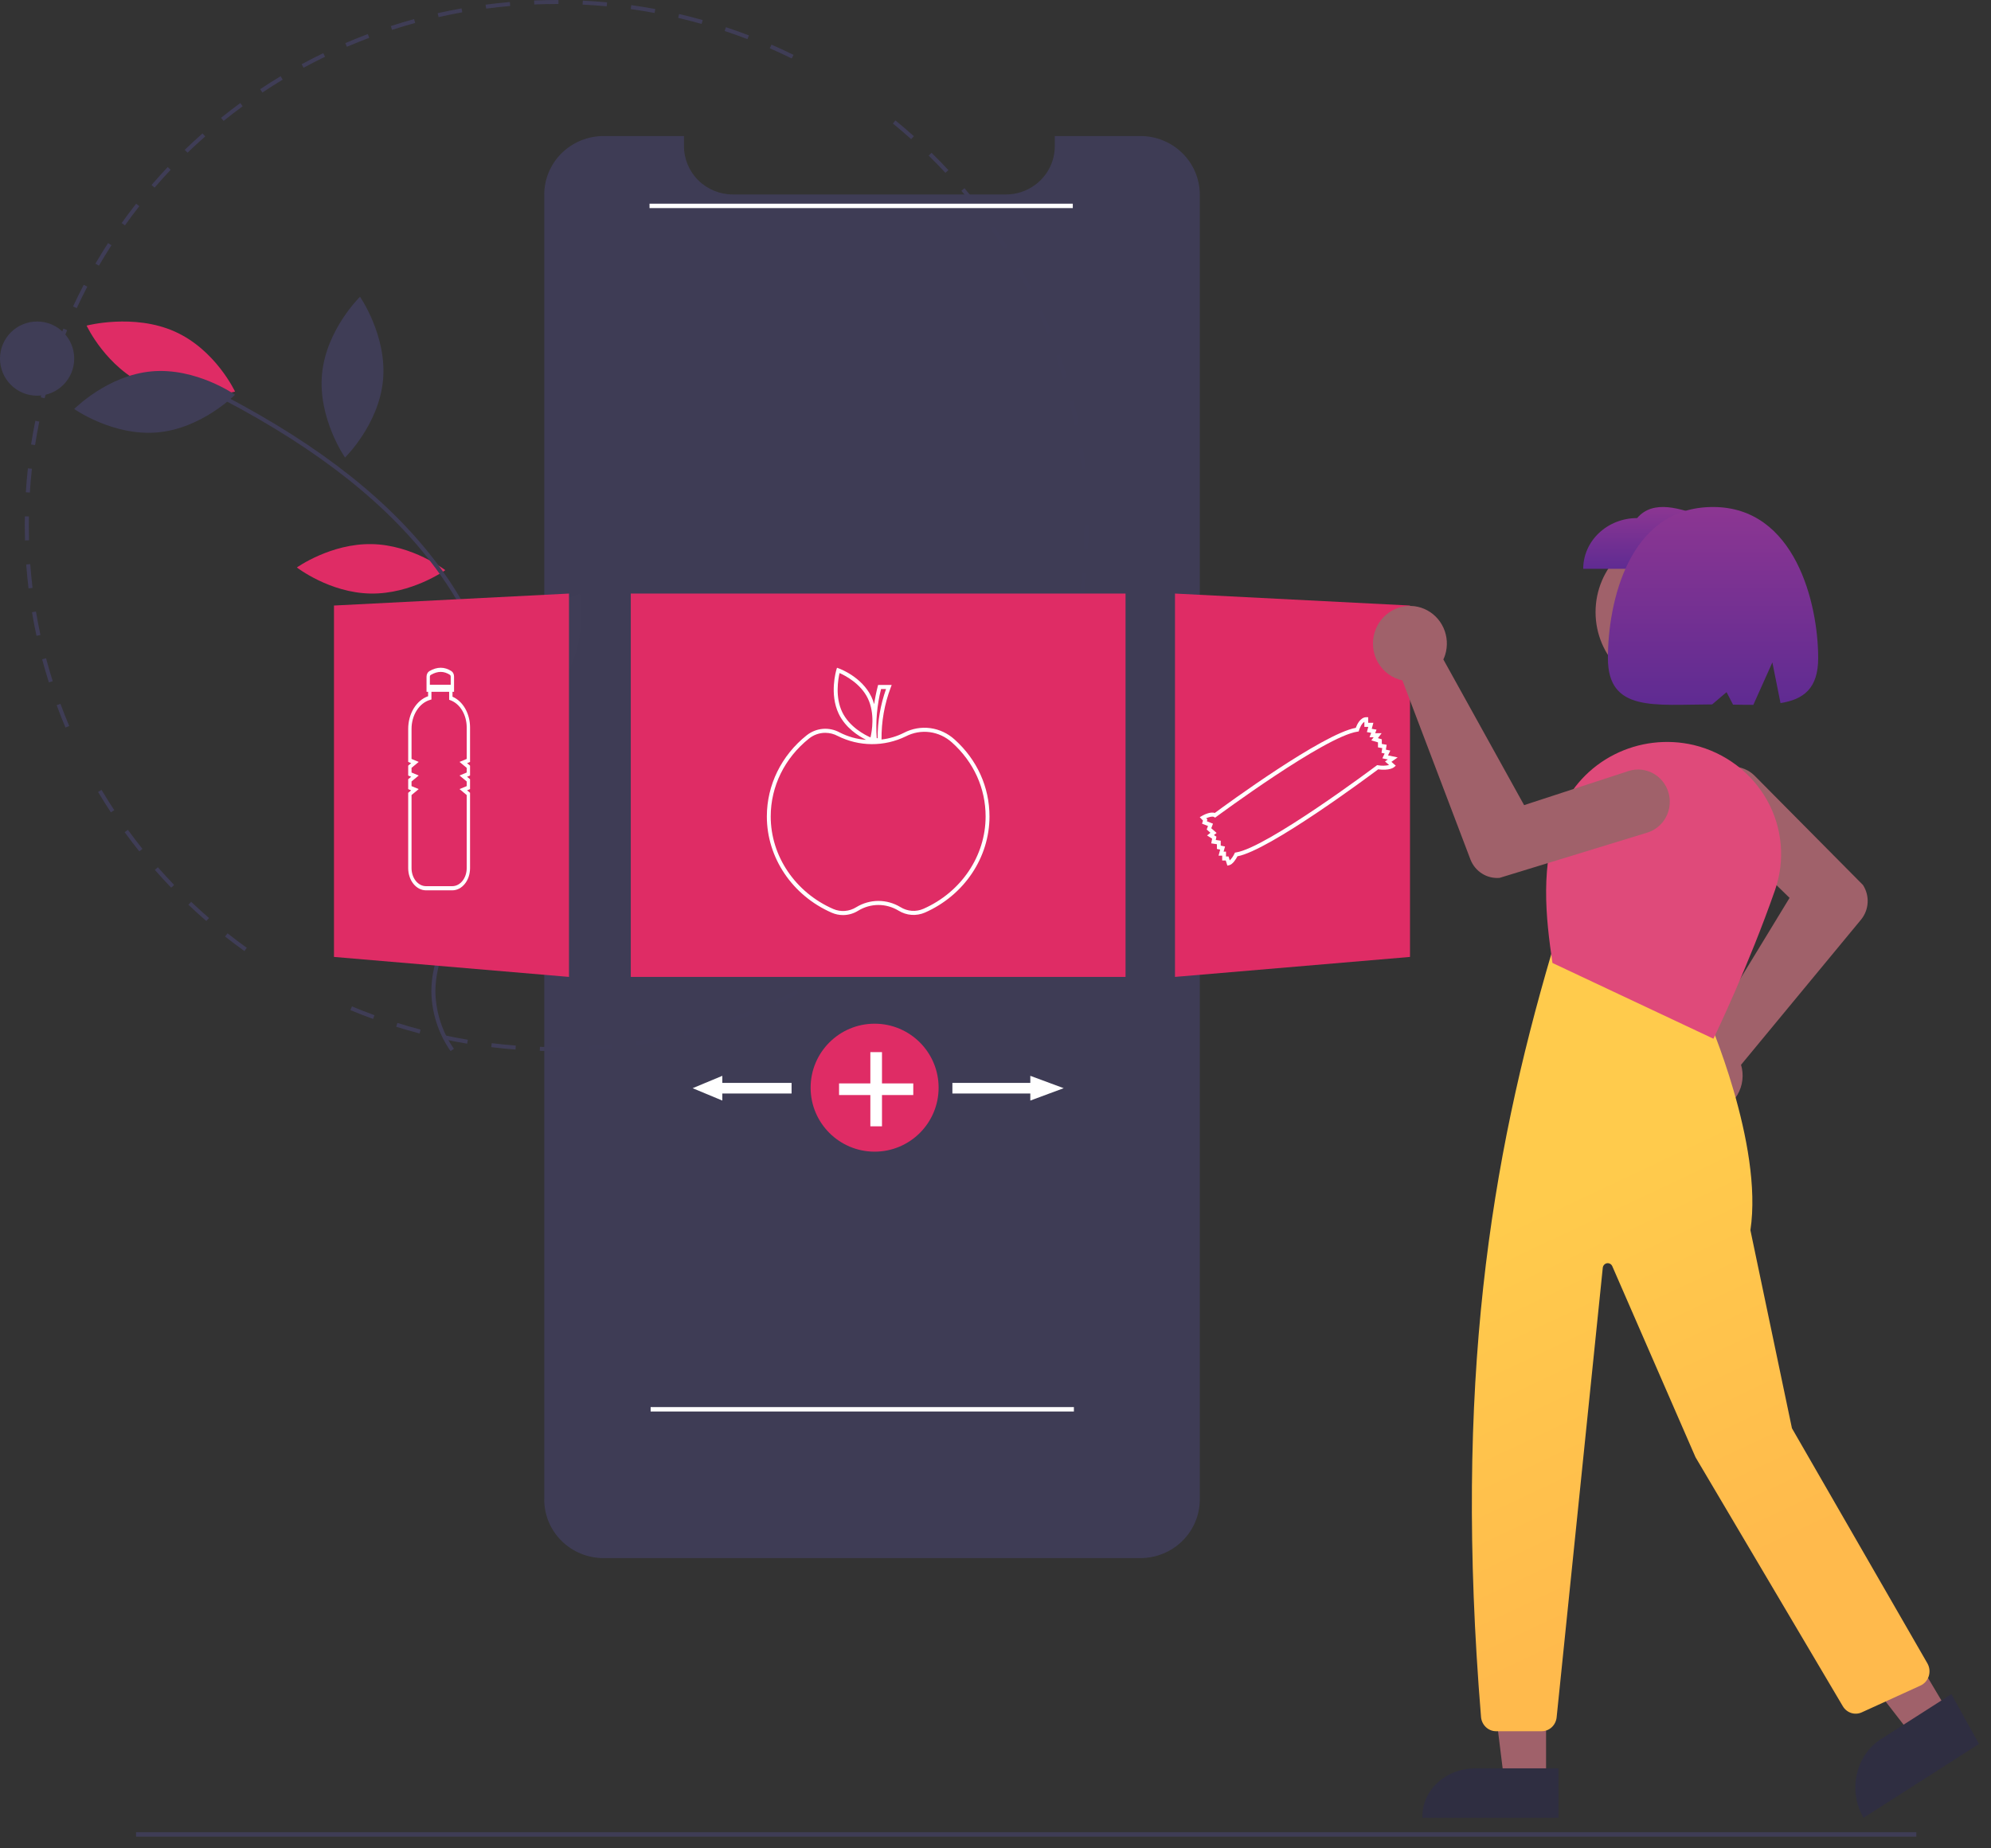 <svg width="140" height="130" viewBox="0 0 140 130" fill="none" xmlns="http://www.w3.org/2000/svg">
<rect x="0" y="0" width="140" height="130" fill="#333333" stroke="none"/>
<path d="M39.14 73.927C38.746 73.927 38.347 73.921 37.956 73.909L37.965 73.628C38.527 73.645 39.1 73.65 39.664 73.642L39.668 73.923C39.493 73.925 39.317 73.927 39.14 73.927ZM41.379 73.862L41.363 73.581C41.925 73.548 42.495 73.502 43.056 73.444L43.086 73.724C42.52 73.782 41.946 73.829 41.379 73.862ZM36.247 73.818C35.679 73.775 35.106 73.719 34.543 73.65L34.577 73.371C35.136 73.439 35.705 73.495 36.268 73.537L36.247 73.818ZM44.784 73.509L44.741 73.231C45.3 73.147 45.864 73.05 46.415 72.941L46.471 73.217C45.915 73.326 45.347 73.424 44.784 73.509ZM32.849 73.406C32.288 73.312 31.723 73.204 31.167 73.085L31.228 72.81C31.779 72.928 32.34 73.036 32.896 73.129L32.849 73.406ZM48.142 72.849L48.074 72.576C48.622 72.442 49.174 72.294 49.713 72.136L49.794 72.405C49.251 72.565 48.695 72.714 48.142 72.849ZM29.503 72.688C28.953 72.543 28.4 72.385 27.859 72.215L27.945 71.947C28.482 72.115 29.031 72.273 29.576 72.416L29.503 72.688ZM51.424 71.887L51.331 71.621C51.863 71.438 52.399 71.24 52.923 71.033L53.028 71.294C52.5 71.503 51.961 71.702 51.424 71.887H51.424ZM26.234 71.666C25.7 71.473 25.163 71.263 24.638 71.044L24.748 70.785C25.27 71.002 25.803 71.21 26.332 71.403L26.234 71.666ZM54.599 70.631L54.481 70.375C54.993 70.145 55.507 69.9 56.009 69.647L56.138 69.897C55.632 70.153 55.114 70.4 54.599 70.631H54.599ZM57.642 69.094L57.501 68.85C57.992 68.573 58.481 68.282 58.956 67.985L59.108 68.223C58.629 68.522 58.136 68.815 57.642 69.094H57.642ZM60.532 67.287L60.369 67.056C60.831 66.737 61.292 66.403 61.739 66.064L61.912 66.287C61.462 66.629 60.997 66.965 60.532 67.287ZM17.186 66.891C16.727 66.561 16.269 66.216 15.823 65.865L16.001 65.645C16.443 65.994 16.898 66.336 17.353 66.663L17.186 66.891ZM63.245 65.226L63.062 65.011C63.492 64.652 63.92 64.278 64.335 63.899L64.528 64.106C64.11 64.487 63.678 64.864 63.245 65.226H63.245ZM14.509 64.778C14.082 64.408 13.657 64.023 13.247 63.634L13.444 63.431C13.851 63.818 14.272 64.2 14.697 64.567L14.509 64.778ZM65.758 62.928L65.555 62.731C65.952 62.334 66.344 61.922 66.722 61.509L66.933 61.697C66.553 62.114 66.158 62.528 65.758 62.928ZM12.039 62.435C11.647 62.027 11.259 61.606 10.888 61.183L11.102 60.998C11.471 61.419 11.856 61.837 12.245 62.241L12.039 62.435ZM68.05 60.414L67.83 60.235C68.189 59.804 68.542 59.359 68.879 58.913L69.107 59.081C68.767 59.531 68.411 59.98 68.05 60.414L68.05 60.414ZM9.795 59.88C9.443 59.44 9.096 58.986 8.765 58.53L8.995 58.366C9.325 58.818 9.669 59.269 10.018 59.706L9.795 59.88ZM70.102 57.702L69.867 57.544C70.184 57.083 70.494 56.608 70.79 56.132L71.032 56.279C70.734 56.758 70.421 57.237 70.102 57.702L70.102 57.702ZM7.797 57.136C7.487 56.666 7.184 56.183 6.896 55.7L7.141 55.557C7.427 56.037 7.728 56.516 8.036 56.982L7.797 57.136ZM71.896 54.815L71.647 54.679C71.92 54.191 72.185 53.69 72.436 53.189L72.69 53.313C72.438 53.818 72.171 54.323 71.896 54.815ZM73.415 51.777L73.154 51.664C73.381 51.152 73.598 50.628 73.801 50.107L74.066 50.208C73.862 50.733 73.643 51.261 73.415 51.777ZM4.604 51.17C4.386 50.653 4.177 50.124 3.984 49.597L4.251 49.501C4.443 50.024 4.65 50.549 4.867 51.062L4.604 51.17ZM74.644 48.61L74.374 48.522C74.552 47.993 74.719 47.453 74.872 46.916L75.146 46.992C74.992 47.533 74.823 48.077 74.644 48.61ZM3.436 47.994C3.267 47.458 3.108 46.911 2.963 46.367L3.238 46.296C3.382 46.836 3.539 47.379 3.707 47.91L3.436 47.994ZM75.571 45.352L75.294 45.289C75.421 44.747 75.538 44.194 75.64 43.645L75.92 43.695C75.817 44.249 75.7 44.806 75.571 45.352V45.352ZM2.567 44.721C2.449 44.172 2.341 43.612 2.248 43.058L2.529 43.012C2.621 43.562 2.728 44.117 2.845 44.662L2.567 44.721ZM76.191 42.025L75.909 41.986C75.986 41.436 76.05 40.875 76.101 40.318L76.384 40.343C76.333 40.904 76.268 41.47 76.191 42.025V42.025ZM2.007 41.383C1.94 40.826 1.885 40.26 1.843 39.699L2.127 39.678C2.168 40.235 2.223 40.797 2.289 41.35L2.007 41.383ZM76.5 38.655L76.216 38.642C76.241 38.085 76.254 37.52 76.254 36.963H76.539C76.539 37.525 76.526 38.094 76.5 38.655ZM1.757 38.008C1.747 37.664 1.742 37.312 1.742 36.963C1.742 36.747 1.744 36.531 1.748 36.316L2.032 36.321C2.028 36.535 2.027 36.749 2.027 36.963C2.027 37.309 2.032 37.658 2.041 38.001L1.757 38.008ZM2.1 34.642L1.816 34.625C1.851 34.063 1.9 33.496 1.961 32.939L2.244 32.969C2.183 33.522 2.135 34.085 2.1 34.642H2.1ZM76.071 32.928C76.014 32.373 75.936 32.103 75.853 31.552L76.135 31.511C76.218 32.066 76.289 32.491 76.346 33.049L76.071 32.928ZM2.466 31.304L2.184 31.261C2.272 30.705 2.373 30.145 2.485 29.595L2.764 29.651C2.652 30.196 2.552 30.752 2.466 31.304ZM75.566 29.896C75.458 29.348 75.335 28.796 75.202 28.256L75.479 28.19C75.613 28.734 75.736 29.29 75.845 29.843L75.566 29.896ZM3.139 28.013L2.863 27.945C3.001 27.4 3.154 26.851 3.318 26.313L3.59 26.394C3.428 26.928 3.276 27.473 3.139 28.013ZM74.762 26.634C74.604 26.099 74.43 25.56 74.247 25.033L74.516 24.942C74.701 25.473 74.876 26.015 75.035 26.555L74.762 26.634ZM4.118 24.793L3.85 24.699C4.039 24.168 4.243 23.634 4.456 23.113L4.72 23.218C4.508 23.735 4.306 24.265 4.118 24.793ZM73.658 23.458C73.451 22.941 73.228 22.422 72.998 21.915L73.257 21.8C73.49 22.31 73.713 22.833 73.922 23.355L73.658 23.458ZM5.395 21.673L5.136 21.556C5.374 21.044 5.627 20.532 5.888 20.032L6.14 20.161C5.881 20.657 5.63 21.166 5.395 21.673ZM72.266 20.403C72.012 19.907 71.742 19.41 71.465 18.925L71.712 18.787C71.992 19.275 72.263 19.776 72.52 20.276L72.266 20.403ZM6.956 18.684L6.709 18.544C6.993 18.057 7.292 17.57 7.598 17.096L7.838 17.247C7.534 17.717 7.237 18.201 6.956 18.684ZM70.595 17.485C70.295 17.012 69.98 16.541 69.66 16.084L69.894 15.924C70.216 16.384 70.533 16.859 70.836 17.335L70.595 17.485ZM8.786 15.851L8.554 15.689C8.881 15.229 9.224 14.771 9.573 14.328L9.797 14.5C9.452 14.94 9.111 15.395 8.786 15.851ZM68.661 14.728C68.318 14.284 67.961 13.843 67.6 13.417L67.818 13.236C68.182 13.666 68.541 14.11 68.887 14.557L68.661 14.728ZM10.87 13.196L10.653 13.014C11.021 12.586 11.405 12.161 11.793 11.75L12.001 11.942C11.616 12.35 11.235 12.772 10.87 13.196ZM66.479 12.155C66.097 11.744 65.701 11.336 65.302 10.944L65.502 10.745C65.905 11.14 66.304 11.55 66.689 11.964L66.479 12.155ZM13.188 10.74L12.989 10.539C13.396 10.146 13.817 9.757 14.24 9.384L14.43 9.594C14.009 9.964 13.592 10.35 13.188 10.74ZM64.07 9.787C63.651 9.412 63.218 9.042 62.785 8.687L62.966 8.471C63.403 8.828 63.839 9.201 64.261 9.579L64.07 9.787ZM15.722 8.504L15.543 8.286C15.982 7.932 16.437 7.583 16.894 7.248L17.063 7.474C16.61 7.806 16.159 8.153 15.722 8.504ZM18.45 6.506L18.291 6.273C18.762 5.96 19.246 5.653 19.732 5.361L19.879 5.601C19.398 5.891 18.917 6.195 18.45 6.506ZM21.349 4.763L21.212 4.516C21.71 4.247 22.221 3.986 22.73 3.739L22.855 3.992C22.35 4.236 21.843 4.496 21.349 4.763ZM55.671 4.112C55.165 3.862 54.647 3.622 54.131 3.396L54.246 3.139C54.766 3.366 55.288 3.609 55.798 3.86L55.671 4.112ZM24.395 3.29L24.282 3.032C24.802 2.809 25.335 2.596 25.864 2.397L25.965 2.66C25.44 2.857 24.912 3.069 24.395 3.29ZM52.558 2.751C52.031 2.55 51.492 2.357 50.956 2.179L51.046 1.913C51.587 2.092 52.13 2.286 52.66 2.489L52.558 2.751ZM27.567 2.1L27.479 1.833C28.019 1.657 28.57 1.493 29.117 1.343L29.194 1.613C28.651 1.762 28.104 1.926 27.567 2.1ZM49.333 1.682C48.79 1.529 48.237 1.387 47.688 1.259L47.754 0.985C48.306 1.114 48.864 1.257 49.411 1.411L49.333 1.682ZM30.841 1.202L30.778 0.928C31.332 0.803 31.896 0.689 32.455 0.589L32.506 0.865C31.951 0.964 31.391 1.078 30.841 1.202ZM46.026 0.911C45.472 0.808 44.908 0.717 44.349 0.64L44.389 0.361C44.952 0.439 45.52 0.531 46.078 0.635L46.026 0.911ZM34.184 0.605L34.147 0.327C34.71 0.252 35.282 0.19 35.848 0.141L35.873 0.421C35.311 0.47 34.743 0.532 34.184 0.605ZM42.662 0.444C42.102 0.392 41.531 0.352 40.967 0.325L40.981 0.044C41.549 0.071 42.124 0.112 42.688 0.164L42.662 0.444ZM37.569 0.313L37.557 0.033C38.08 0.011 38.612 0 39.14 0L39.269 0L39.268 0.281L39.14 0.281C38.616 0.281 38.087 0.292 37.569 0.313V0.313Z" fill="#3F3D56"/>
<path d="M84.365 13.691V105.464C84.364 106.557 83.923 107.605 83.14 108.378C82.357 109.151 81.295 109.585 80.187 109.586H42.447C41.899 109.587 41.355 109.481 40.848 109.274C40.341 109.067 39.88 108.764 39.492 108.381C39.104 107.998 38.796 107.543 38.586 107.043C38.377 106.542 38.269 106.006 38.27 105.464V13.691C38.27 13.15 38.377 12.613 38.587 12.113C38.797 11.613 39.105 11.158 39.493 10.775C39.881 10.392 40.342 10.088 40.849 9.881C41.355 9.674 41.899 9.567 42.447 9.567H48.095V10.282C48.095 11.183 48.457 12.046 49.102 12.683C49.747 13.32 50.622 13.678 51.534 13.678H70.729C71.463 13.68 72.178 13.448 72.768 13.016C72.888 12.93 73.001 12.837 73.107 12.736C73.443 12.419 73.71 12.038 73.893 11.616C74.075 11.195 74.169 10.741 74.168 10.282V9.567H80.187C80.736 9.567 81.279 9.673 81.786 9.881C82.293 10.088 82.754 10.392 83.142 10.775C83.53 11.158 83.838 11.612 84.047 12.113C84.257 12.613 84.365 13.15 84.365 13.691Z" fill="#3F3D56" fill-opacity="0.99"/>
<path d="M79.144 41.747H44.355V68.709H79.144V41.747Z" fill="#DF2C65"/>
<path d="M26.137 38.269C29.019 38.322 31.312 40.103 31.312 40.103C31.312 40.103 28.932 41.798 26.05 41.746C23.168 41.693 20.875 39.912 20.875 39.912C20.875 39.912 23.255 38.216 26.137 38.269Z" fill="#DF2C65"/>
<path d="M10.34 27.131C13.222 28.413 16.527 27.543 16.527 27.543C16.527 27.543 15.159 24.596 12.277 23.314C9.395 22.032 6.09 22.901 6.09 22.901C6.09 22.901 7.458 25.849 10.34 27.131Z" fill="#DF2C65"/>
<path d="M10.67 26.119C13.792 25.842 16.525 27.764 16.525 27.764C16.525 27.764 14.196 30.136 11.074 30.413C7.952 30.691 5.219 28.768 5.219 28.768C5.219 28.768 7.548 26.397 10.67 26.119Z" fill="#3F3D56"/>
<path d="M22.643 26.315C22.353 29.437 24.261 32.18 24.261 32.18C24.261 32.18 26.641 29.861 26.932 26.738C27.223 23.616 25.314 20.873 25.314 20.873C25.314 20.873 22.934 23.193 22.643 26.315Z" fill="#3F3D56"/>
<path d="M35.951 45.386C34.322 48.028 34.882 51.314 34.882 51.314C34.882 51.314 38.085 50.317 39.715 47.675C41.345 45.033 40.784 41.747 40.784 41.747C40.784 41.747 37.581 42.744 35.951 45.386Z" fill="#3F3D56"/>
<path d="M31.682 73.927L31.918 73.769C31.087 72.575 30.634 71.163 30.615 69.713C30.622 67.592 31.673 65.63 32.691 63.733C32.879 63.38 33.068 63.029 33.249 62.678C34.008 61.248 34.614 59.742 35.055 58.186C36.633 52.378 35.08 45.525 30.9 39.855C27.584 35.358 22.641 31.424 15.789 27.831L15.656 28.08C22.469 31.653 27.381 35.559 30.67 40.022C34.8 45.623 36.336 52.386 34.781 58.113C34.345 59.65 33.746 61.137 32.995 62.55C32.815 62.9 32.627 63.249 32.439 63.6C31.406 65.528 30.337 67.521 30.331 69.712C30.349 71.219 30.82 72.686 31.682 73.927Z" fill="#3F3D56"/>
<path d="M2.609 27.831C4.05 27.831 5.218 26.663 5.218 25.222C5.218 23.781 4.05 22.613 2.609 22.613C1.168 22.613 0 23.781 0 25.222C0 26.663 1.168 27.831 2.609 27.831Z" fill="#3F3D56"/>
<path d="M40.009 68.709L23.484 67.304V42.589L40.009 41.747V68.709Z" fill="#DF2C65"/>
<path d="M82.621 68.709L99.146 67.304V42.589L82.621 41.747V68.709Z" fill="#DF2C65"/>
<path d="M67.126 52.013C66.643 51.575 66.047 51.297 65.414 51.212C64.781 51.128 64.138 51.241 63.566 51.538C63.069 51.79 62.535 51.95 61.986 52.012C61.972 50.766 62.19 49.528 62.628 48.369L62.7 48.175H61.746L61.718 48.28C61.612 48.69 61.528 49.106 61.467 49.526C61.416 49.344 61.349 49.167 61.268 48.997C60.598 47.605 59.052 47.036 58.986 47.013L58.854 46.965L58.812 47.105C58.791 47.174 58.309 48.816 58.978 50.208C59.457 51.205 60.386 51.779 60.899 52.034C60.249 51.99 59.615 51.812 59.031 51.51C58.667 51.314 58.258 51.228 57.85 51.264C57.443 51.301 57.053 51.456 56.725 51.714C54.944 53.134 53.922 55.215 53.922 57.425C53.922 60.327 55.714 62.984 58.487 64.195C58.738 64.304 59.006 64.36 59.277 64.36C59.653 64.36 60.022 64.254 60.346 64.052C60.776 63.79 61.264 63.651 61.761 63.65C62.259 63.649 62.747 63.786 63.178 64.046C63.457 64.219 63.77 64.321 64.093 64.345C64.415 64.368 64.739 64.313 65.038 64.184C67.795 62.968 69.577 60.315 69.577 57.425C69.577 55.356 68.706 53.434 67.126 52.013ZM61.954 48.461H62.304C61.91 49.567 61.709 50.74 61.711 51.921H61.649C61.564 50.758 61.668 49.588 61.954 48.461ZM59.221 50.08C58.713 49.023 58.936 47.764 59.034 47.339C59.418 47.508 60.516 48.067 61.025 49.126C61.533 50.182 61.31 51.441 61.211 51.866C60.827 51.697 59.729 51.136 59.221 50.08ZM64.932 63.92C64.672 64.033 64.391 64.081 64.111 64.06C63.83 64.039 63.558 63.95 63.316 63.8C62.843 63.514 62.307 63.364 61.761 63.365C61.215 63.366 60.678 63.519 60.207 63.807C59.965 63.958 59.694 64.047 59.413 64.069C59.133 64.091 58.852 64.044 58.592 63.932C55.92 62.765 54.194 60.211 54.194 57.425C54.194 55.306 55.177 53.307 56.89 51.942C57.219 51.681 57.62 51.541 58.032 51.542C58.336 51.542 58.636 51.618 58.907 51.764C59.652 52.137 60.467 52.333 61.294 52.338C62.12 52.343 62.937 52.157 63.687 51.794C64.211 51.522 64.8 51.418 65.38 51.495C65.96 51.573 66.506 51.828 66.948 52.229C68.468 53.596 69.305 55.441 69.305 57.425C69.305 60.2 67.588 62.749 64.932 63.92Z" fill="white"/>
<path d="M31.818 49.001V48.657H31.927V47.587C31.928 47.508 31.911 47.43 31.878 47.362C31.845 47.294 31.798 47.238 31.742 47.201C31.256 46.886 30.735 46.886 30.192 47.203C30.132 47.238 30.081 47.294 30.046 47.364C30.011 47.434 29.992 47.515 29.992 47.597V48.657H30.102V48.968C29.698 49.109 29.343 49.411 29.09 49.827C28.837 50.244 28.701 50.752 28.703 51.274V53.589L28.912 53.676L28.703 53.849V54.545L28.912 54.632L28.703 54.805V55.501L28.912 55.588L28.703 55.761V61.061C28.703 61.474 28.836 61.871 29.07 62.163C29.305 62.455 29.624 62.62 29.956 62.62H31.802C32.133 62.62 32.451 62.456 32.685 62.164C32.92 61.873 33.051 61.477 33.052 61.065V55.761L32.843 55.588L33.052 55.501V54.805L32.843 54.632L33.052 54.545V53.849L32.843 53.676L33.052 53.589V51.154C33.05 50.68 32.931 50.219 32.71 49.833C32.489 49.447 32.177 49.157 31.818 49.001ZM30.292 47.468C30.772 47.189 31.21 47.186 31.633 47.461C31.651 47.473 31.666 47.491 31.677 47.514C31.687 47.536 31.692 47.561 31.692 47.587V48.16H30.227V47.597C30.227 47.57 30.233 47.544 30.244 47.521C30.256 47.498 30.272 47.48 30.292 47.468ZM32.817 53.378L32.313 53.588L32.817 54.006V54.334L32.313 54.544L32.817 54.962V55.29L32.313 55.499L32.817 55.918V61.065C32.816 61.399 32.709 61.721 32.519 61.957C32.329 62.194 32.071 62.327 31.802 62.328H29.956C29.686 62.327 29.427 62.194 29.236 61.956C29.046 61.719 28.939 61.397 28.938 61.061V55.918L29.442 55.499L28.938 55.29V54.962L29.442 54.544L28.938 54.334V54.006L29.442 53.588L28.938 53.378V51.274C28.937 50.798 29.065 50.336 29.303 49.963C29.541 49.591 29.873 49.33 30.246 49.224L30.337 49.198V48.657H31.583V49.218L31.667 49.248C31.998 49.37 32.289 49.62 32.496 49.964C32.703 50.307 32.816 50.725 32.817 51.154V53.378Z" fill="white"/>
<path d="M98.279 53.272L97.601 53.129L97.761 52.791L97.45 52.725L97.504 52.383L97.164 52.323V51.998L96.889 51.915L97.15 51.57H96.697L96.792 51.319L96.456 51.26L96.57 50.838H96.207V50.444H96.073C95.648 50.444 95.412 50.977 95.334 51.191C92.994 51.623 86.197 56.604 85.421 57.177C85.099 57.067 84.621 57.326 84.521 57.383L84.363 57.475L84.591 57.716L84.523 57.931L84.942 58.097L84.85 58.34L85.113 58.572L84.877 58.76L85.233 58.986L85.17 59.316L85.568 59.377V59.708L85.799 59.756L85.684 60.183H85.94V60.521H86.19L86.304 60.881L86.42 60.856C86.691 60.799 86.923 60.402 87.013 60.227C89.268 59.801 96.228 54.619 96.905 54.111C97.696 54.212 97.987 53.988 98.018 53.962L98.147 53.853L97.839 53.582L98.279 53.272ZM96.888 53.822L96.836 53.815L96.792 53.847C96.716 53.905 89.082 59.627 86.906 59.956L86.837 59.967L86.805 60.034C86.722 60.214 86.609 60.377 86.472 60.515L86.384 60.236H86.209V59.899H86.04L86.138 59.538L85.837 59.474V59.13L85.49 59.077L85.534 58.845L85.358 58.733L85.547 58.584L85.172 58.253L85.293 57.933L84.861 57.761L84.899 57.639L84.816 57.55C85.018 57.462 85.262 57.395 85.367 57.462L85.442 57.51L85.514 57.456C85.59 57.4 93.171 51.788 95.453 51.459L95.538 51.447L95.563 51.36C95.602 51.225 95.742 50.885 95.938 50.769V51.123H96.213L96.115 51.489L96.417 51.542L96.299 51.854H96.59L96.426 52.072L96.895 52.213V52.564L97.194 52.617L97.142 52.95L97.362 52.997L97.203 53.335L97.589 53.416L97.39 53.556L97.676 53.809C97.416 53.864 97.149 53.869 96.888 53.822Z" fill="white"/>
<path d="M61.5 81C63.985 81 66 78.985 66 76.5C66 74.015 63.985 72 61.5 72C59.015 72 57 74.015 57 76.5C57 78.985 59.015 81 61.5 81Z" fill="#DF2C65"/>
<path d="M64.218 76.2H62.018V74H61.2V76.2H59V77.018H61.2V79.218H62.018V77.018H64.218V76.2Z" fill="white"/>
<path d="M74.796 76.536L72.448 75.666V76.163H66.969V76.909H72.448V77.406L74.796 76.536Z" fill="white"/>
<path d="M48.703 76.536L50.791 75.666V76.163H55.661V76.909H50.791V77.406L48.703 76.536Z" fill="white"/>
<path d="M134.748 128.867H9.566V129.177H134.748V128.867Z" fill="#3F3D56"/>
<path d="M75.435 14.326H45.672V14.636H75.435V14.326Z" fill="white"/>
<path d="M75.513 98.965H45.75V99.275H75.513V98.965Z" fill="white"/>
<path d="M117.847 48.705C114.725 48.705 112.194 46.174 112.194 43.051C112.194 39.929 114.725 37.398 117.847 37.398C120.969 37.398 123.5 39.929 123.5 43.051C123.5 46.174 120.969 48.705 117.847 48.705Z" fill="#A0616A"/>
<path d="M119.969 78.275C120.041 78.275 120.114 78.272 120.186 78.266C120.546 78.235 120.895 78.127 121.211 77.948C121.527 77.77 121.803 77.525 122.02 77.23C122.237 76.935 122.391 76.597 122.471 76.237C122.551 75.876 122.556 75.503 122.486 75.141C122.469 75.057 122.448 74.974 122.423 74.892L130.863 64.679C131.138 64.343 131.3 63.926 131.325 63.489C131.35 63.052 131.236 62.618 131.001 62.252L130.986 62.233L123.389 54.569C122.974 54.151 122.414 53.919 121.832 53.923C121.25 53.928 120.693 54.168 120.284 54.593C119.876 55.017 119.648 55.589 119.652 56.185C119.656 56.781 119.891 57.35 120.305 57.769C120.315 57.779 120.324 57.788 120.334 57.797L125.836 63.15L119.813 73.041C119.699 73.047 119.585 73.062 119.473 73.084C118.85 73.211 118.295 73.571 117.917 74.093C117.538 74.615 117.363 75.263 117.425 75.91C117.487 76.557 117.781 77.157 118.251 77.594C118.722 78.031 119.334 78.274 119.969 78.275Z" fill="#A0616A"/>
<path d="M108.714 125.241H105.768L104.366 113.934L108.715 113.934L108.714 125.241Z" fill="#A0616A"/>
<path d="M109.586 124.371L103.743 124.371H103.743C103.254 124.371 102.769 124.458 102.318 124.627C101.866 124.797 101.455 125.045 101.11 125.358C100.764 125.671 100.49 126.042 100.302 126.451C100.115 126.859 100.019 127.297 100.019 127.74V127.85L109.586 127.85L109.586 124.371Z" fill="#2F2E41"/>
<path d="M137.418 121.12L134.882 122.631L127.851 113.556L131.594 111.325L137.418 121.12Z" fill="#A0616A"/>
<path d="M137.214 119.152L132.255 122.324L132.255 122.324C131.417 122.86 130.812 123.732 130.572 124.747C130.332 125.763 130.478 126.839 130.977 127.739L130.977 127.739L131.038 127.85L139.156 122.657L137.214 119.152Z" fill="#2F2E41"/>
<path d="M105.191 121.762H108.409C108.669 121.762 108.921 121.662 109.114 121.482C109.308 121.301 109.43 121.052 109.457 120.784L112.701 89.17C112.709 89.09 112.742 89.016 112.796 88.957C112.849 88.9 112.919 88.861 112.995 88.848C113.071 88.836 113.149 88.849 113.217 88.887C113.285 88.925 113.339 88.985 113.371 89.058L119.223 102.493L129.583 120.009C129.717 120.233 129.925 120.4 130.168 120.479C130.411 120.558 130.673 120.543 130.907 120.438L135.046 118.55C135.183 118.487 135.305 118.395 135.405 118.28C135.505 118.165 135.58 118.029 135.626 117.881C135.671 117.733 135.686 117.577 135.669 117.423C135.652 117.269 135.603 117.121 135.527 116.988L126.003 100.454L123.082 86.523C124 80.481 120.062 71.499 120.022 71.409L120.003 71.365L109.154 66.969L109.1 67.038C104.822 81.595 102.215 97.26 104.14 120.76C104.163 121.032 104.284 121.286 104.479 121.471C104.673 121.657 104.927 121.76 105.191 121.762Z" fill="url(#paint0_linear)"/>
<path d="M120.484 73.057L120.534 72.953C120.558 72.903 122.963 67.92 124.817 62.593C125.173 61.563 125.308 60.472 125.212 59.388C125.117 58.304 124.794 57.252 124.263 56.297C123.725 55.333 122.989 54.489 122.101 53.818C121.214 53.148 120.195 52.666 119.108 52.403C117.221 51.958 115.235 52.195 113.511 53.069C111.787 53.943 110.44 55.397 109.715 57.165C108.245 60.778 108.713 64.634 109.154 67.667L109.163 67.728L109.219 67.754L120.484 73.057Z" fill="#DF4A7A"/>
<path d="M111.326 40.007H120.023V36.438C118.114 35.724 116.246 35.117 115.117 36.438C114.112 36.438 113.148 36.814 112.437 37.484C111.726 38.153 111.326 39.061 111.326 40.007H111.326Z" fill="url(#paint1_linear)"/>
<path d="M120.455 35.659C126.231 35.659 127.848 42.455 127.848 46.289C127.848 48.427 126.818 49.192 125.199 49.451L124.627 46.589L123.288 49.574C122.833 49.576 122.356 49.568 121.86 49.559L121.406 48.681L120.394 49.543C116.339 49.549 113.062 50.104 113.062 46.289C113.062 42.455 114.48 35.659 120.455 35.659Z" fill="url(#paint2_linear)"/>
<path d="M96.86 43.989C96.825 44.055 96.793 44.122 96.763 44.191C96.615 44.532 96.539 44.901 96.541 45.273C96.542 45.646 96.621 46.014 96.772 46.354C96.924 46.694 97.143 46.997 97.418 47.244C97.692 47.491 98.014 47.676 98.364 47.787C98.445 47.813 98.528 47.834 98.611 47.851L103.394 60.444C103.552 60.856 103.836 61.204 104.205 61.438C104.573 61.673 105.005 61.78 105.438 61.744L105.462 61.739L115.828 58.562C116.394 58.389 116.869 57.994 117.149 57.464C117.428 56.934 117.49 56.313 117.319 55.737C117.149 55.161 116.761 54.677 116.24 54.392C115.72 54.108 115.109 54.045 114.543 54.219C114.53 54.223 114.517 54.227 114.505 54.231L107.17 56.628L101.492 46.381C101.542 46.274 101.585 46.164 101.62 46.052C101.812 45.426 101.769 44.749 101.499 44.153C101.228 43.557 100.75 43.085 100.157 42.828C99.564 42.571 98.898 42.547 98.289 42.762C97.679 42.977 97.17 43.414 96.86 43.989L96.86 43.989Z" fill="#A0616A"/>
<defs>
<linearGradient id="paint0_linear" x1="125.5" y1="109" x2="113" y2="82.5" gradientUnits="userSpaceOnUse">
<stop stop-color="#FFBA4C"/>
<stop offset="1" stop-color="#FFCB4C"/>
</linearGradient>
<linearGradient id="paint1_linear" x1="115.675" y1="35.659" x2="115.675" y2="40.007" gradientUnits="userSpaceOnUse">
<stop stop-color="#8C3692"/>
<stop offset="1" stop-color="#5F2B92"/>
</linearGradient>
<linearGradient id="paint2_linear" x1="120.455" y1="35.659" x2="120.455" y2="49.574" gradientUnits="userSpaceOnUse">
<stop stop-color="#8C3692"/>
<stop offset="1" stop-color="#5F2B92"/>
</linearGradient>
</defs>
</svg>
